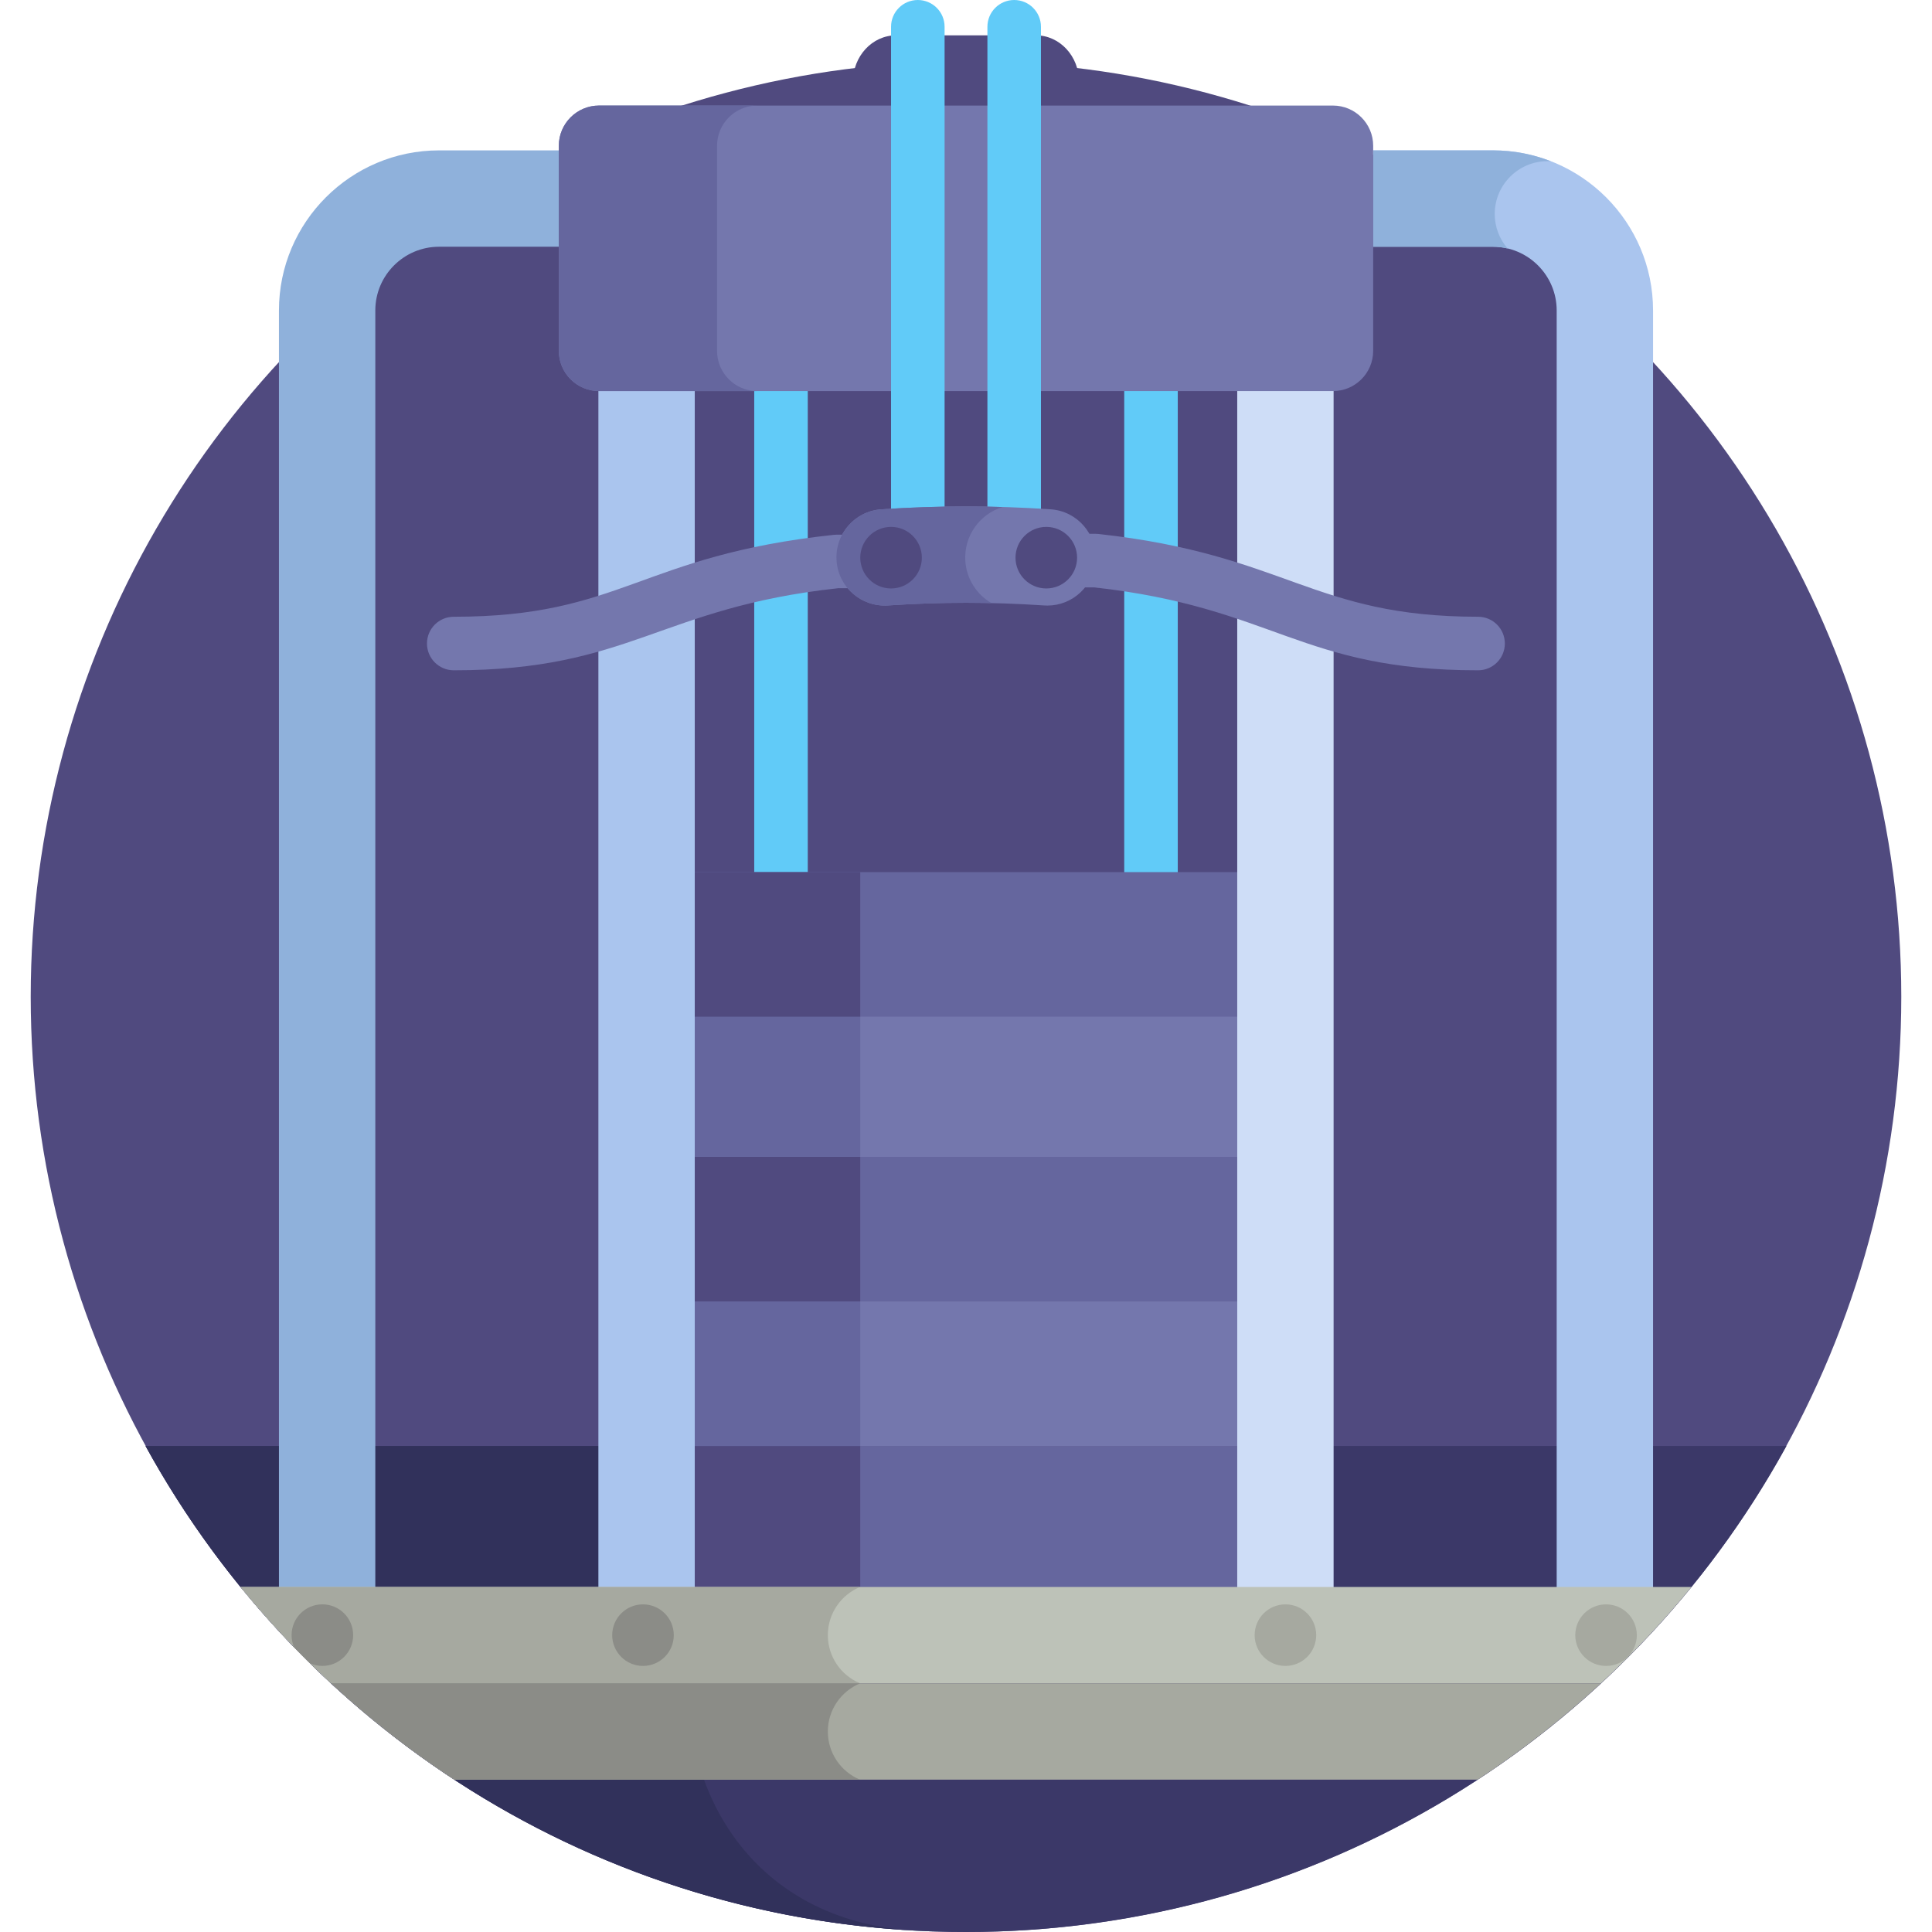 <?xml version="1.0" encoding="iso-8859-1"?>
<!-- Generator: Adobe Illustrator 19.0.0, SVG Export Plug-In . SVG Version: 6.00 Build 0)  -->
<svg version="1.1" id="Capa_1" xmlns="http://www.w3.org/2000/svg" xmlns:xlink="http://www.w3.org/1999/xlink" x="0px" y="0px"
	 viewBox="0 0 512 512" style="enable-background:new 0 0 512 512;" xml:space="preserve">
<circle style="fill:#504A7F;" cx="256" cy="264.14" r="247.86"/>
<path style="fill:#3B3868;" d="M38.566,383.195C80.686,459.958,162.262,512,256,512s175.314-52.042,217.434-128.805H38.566z"/>
<path style="fill:#31315B;" d="M242.901,511.66c-83.047-4.325-79.26-128.465,3.899-128.465H38.566
	c41.023,74.763,119.476,126.07,210.139,128.691C246.766,511.83,244.829,511.76,242.901,511.66z"/>
<g>
	<path style="fill:#61CBF8;" d="M206.973,240.716c-3.918,0-7.094-3.176-7.094-7.094v-133.57c0-3.918,3.176-7.094,7.094-7.094
		s7.094,3.176,7.094,7.094v133.569C214.067,237.54,210.891,240.716,206.973,240.716z"/>
	<path style="fill:#61CBF8;" d="M305.027,240.716c-3.918,0-7.094-3.176-7.094-7.094v-133.57c0-3.918,3.176-7.094,7.094-7.094
		s7.094,3.176,7.094,7.094v133.569C312.121,237.54,308.944,240.716,305.027,240.716z"/>
</g>
<rect x="180.33" y="383.19" style="fill:#65669E;" width="150.79" height="38.31"/>
<rect x="180.33" y="344.89" style="fill:#7477AD;" width="150.79" height="38.31"/>
<rect x="180.33" y="306.58" style="fill:#65669E;" width="150.79" height="38.31"/>
<rect x="180.33" y="268.27" style="fill:#7477AD;" width="150.79" height="38.31"/>
<rect x="180.33" y="231.12" style="fill:#65669E;" width="150.79" height="38.31"/>
<rect x="180.33" y="383.19" style="fill:#504A7F;" width="47.647" height="38.31"/>
<rect x="180.33" y="344.89" style="fill:#65669E;" width="47.647" height="38.31"/>
<rect x="180.33" y="306.58" style="fill:#504A7F;" width="47.647" height="38.31"/>
<rect x="180.33" y="268.27" style="fill:#65669E;" width="47.647" height="38.31"/>
<g>
	<rect x="180.33" y="231.12" style="fill:#504A7F;" width="47.647" height="38.31"/>
	<path style="fill:#504A7F;" d="M274.512,9.361h-37.024c-6.324,0-11.451,5.521-11.451,12.332v7.713h59.926v-7.713
		C285.963,14.882,280.836,9.361,274.512,9.361z"/>
</g>
<path style="fill:#AAC5EE;" d="M395.649,39.851h-31.74v25.538h31.74c9.313,0,16.89,7.577,16.89,16.89v339.224h25.538V82.279
	C438.077,58.884,419.044,39.851,395.649,39.851z"/>
<path style="fill:#8FB1DB;" d="M148.092,39.851h-31.741c-23.395,0-42.428,19.032-42.428,42.428v339.224h25.538V82.279
	c0-9.313,7.577-16.89,16.89-16.89h31.741V39.851z"/>
<rect x="158.58" y="99.71" style="fill:#AAC5EE;" width="25.538" height="321.79"/>
<rect x="327.88" y="99.71" style="fill:#CEDDF7;" width="25.538" height="321.79"/>
<path style="fill:#7477AD;" d="M353.238,27.974H158.762c-5.893,0-10.671,4.777-10.671,10.67v54.327
	c0,5.893,4.777,10.671,10.671,10.671h194.476c5.893,0,10.67-4.778,10.67-10.671V38.644
	C363.908,32.751,359.131,27.974,353.238,27.974z"/>
<path style="fill:#65669E;" d="M190.024,92.971V38.644c0-5.893,4.777-10.67,10.671-10.67h-41.933
	c-5.893,0-10.671,4.777-10.671,10.67v54.327c0,5.893,4.777,10.671,10.671,10.671h41.933
	C194.802,103.642,190.024,98.864,190.024,92.971z"/>
<g>
	<path style="fill:#61CBF8;" d="M243.231,144.848c-3.918,0-7.094-3.176-7.094-7.094V7.094c0-3.918,3.176-7.094,7.094-7.094
		s7.094,3.176,7.094,7.094v130.661C250.325,141.673,247.149,144.848,243.231,144.848z"/>
	<path style="fill:#61CBF8;" d="M268.769,144.848c-3.918,0-7.094-3.176-7.094-7.094V7.094c0-3.918,3.176-7.094,7.094-7.094
		s7.094,3.176,7.094,7.094v130.661C275.863,141.673,272.687,144.848,268.769,144.848z"/>
</g>
<path style="fill:#7477AD;" d="M391.707,177.635c-47.206,0-53.851-16.64-101.78-21.982l-67.817,0.23
	c-47.31,5.127-55.026,21.752-101.863,21.752c-3.918,0-7.094-3.176-7.094-7.094s3.176-7.094,7.094-7.094
	c44.7,0,49.149-16.198,100.716-21.71c0.242-0.027,0.486-0.04,0.73-0.041l68.588-0.232c0.248,0.004,0.533,0.013,0.798,0.042
	c49.902,5.476,56.729,21.94,100.627,21.94c3.918,0,7.094,3.176,7.094,7.094C398.801,174.459,395.625,177.635,391.707,177.635z"/>
<path style="fill:#BDC2B8;" d="M87.717,446.095c84.083,0,252.309,0,336.565,0c8.577-7.937,16.593-16.47,23.98-25.538H63.738
	C71.124,429.625,79.14,438.158,87.717,446.095z"/>
<g>
	<path style="fill:#A6A9A0;" d="M219.387,433.326c0-5.763,3.531-10.697,8.546-12.769H63.738c7.386,9.068,15.402,17.601,23.98,25.538
		c35.806,0,86.874,0,140.215,0C222.918,444.023,219.387,439.089,219.387,433.326z"/>
	<path style="fill:#A6A9A0;" d="M424.283,446.095c-83.242,0-253.246,0-336.565,0c10.146,9.388,21.076,17.936,32.685,25.538
		c77.483,0,193.751,0,271.195,0C403.206,464.03,414.137,455.483,424.283,446.095z"/>
</g>
<path style="fill:#7477AD;" d="M277.578,160.481c-0.285,0-0.572-0.01-0.86-0.029c-7.046-0.469-14.016-0.707-20.718-0.707
	s-13.672,0.237-20.718,0.707c-7.024,0.447-13.12-4.857-13.588-11.894c-0.468-7.037,4.857-13.12,11.893-13.588
	c7.607-0.505,15.148-0.762,22.413-0.762s14.805,0.257,22.413,0.762c7.037,0.468,12.361,6.552,11.893,13.588
	C289.857,155.306,284.244,160.481,277.578,160.481z"/>
<path style="fill:#65669E;" d="M255.824,148.675c-0.44-6.617,3.795-12.453,9.875-14.312c-3.272-0.098-6.515-0.156-9.698-0.156
	c-7.264,0-14.805,0.257-22.413,0.762c-7.037,0.468-12.361,6.552-11.893,13.588c0.468,7.038,6.564,12.341,13.588,11.894
	c7.046-0.469,14.016-0.707,20.718-0.707c2.218,0,4.473,0.036,6.742,0.087C258.868,157.567,256.144,153.492,255.824,148.675z"/>
<g>
	<circle style="fill:#504A7F;" cx="277.28" cy="147.79" r="8.158"/>
	<circle style="fill:#504A7F;" cx="236.14" cy="147.79" r="8.158"/>
</g>
<g>
	<circle style="fill:#A6A9A0;" cx="425.62" cy="433.33" r="8.158"/>
	<circle style="fill:#A6A9A0;" cx="340.65" cy="433.33" r="8.158"/>
</g>
<g>
	<circle style="fill:#8B8C87;" cx="170.4" cy="433.33" r="8.158"/>
	<path style="fill:#8B8C87;" d="M85.432,425.168c-4.506,0-8.158,3.652-8.158,8.158c0,1.135,0.233,2.215,0.652,3.197
		c1.397,1.443,2.812,2.869,4.243,4.277c1,0.437,2.102,0.683,3.263,0.683c4.505,0,8.158-3.652,8.158-8.158
		S89.937,425.168,85.432,425.168z"/>
</g>
<path style="fill:#8FB1DB;" d="M396.12,56.711c0-7.732,6.268-14,14-14c0.315,0,0.623,0.027,0.933,0.047
	c-4.779-1.869-9.971-2.907-15.404-2.907h-31.74v25.538h31.74c1.34,0,2.638,0.173,3.888,0.47
	C397.413,63.404,396.12,60.212,396.12,56.711z"/>
<path style="fill:#8B8C87;" d="M219.387,458.874c0-5.773,3.544-10.714,8.574-12.779c-53.538,0-104.755,0-140.243,0
	c10.146,9.388,21.076,17.936,32.685,25.538c31.227,0,68.755,0,107.501,0C222.905,469.554,219.387,464.626,219.387,458.874z"/>
<g>
</g>
<g>
</g>
<g>
</g>
<g>
</g>
<g>
</g>
<g>
</g>
<g>
</g>
<g>
</g>
<g>
</g>
<g>
</g>
<g>
</g>
<g>
</g>
<g>
</g>
<g>
</g>
<g>
</g>
</svg>
